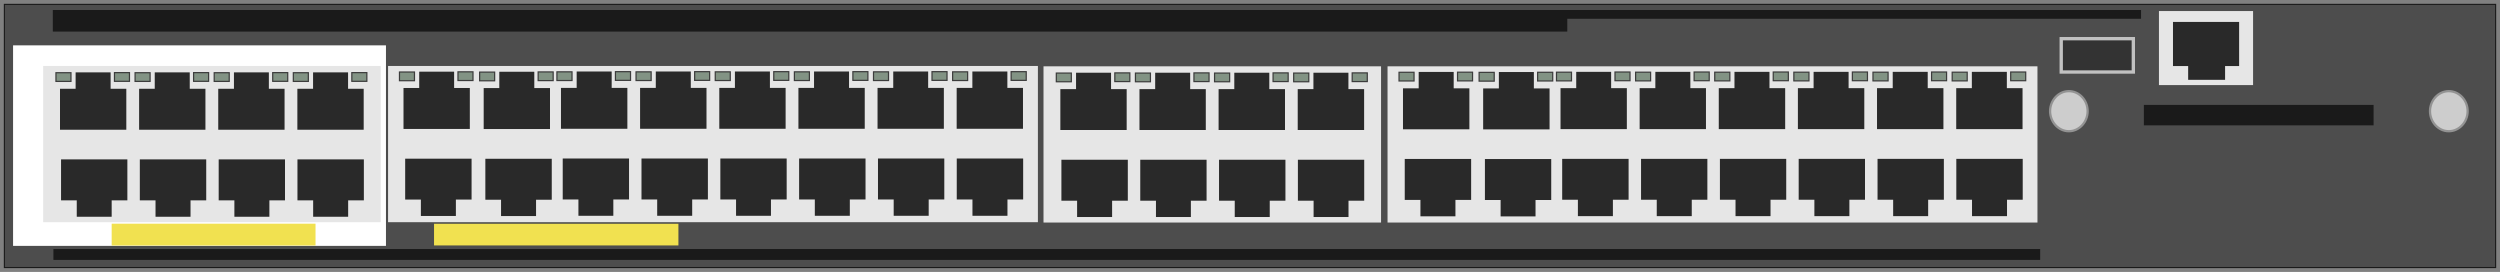 <?xml version="1.0" encoding="UTF-8"?>
<!-- Do not edit this file with editors other than diagrams.net -->
<!DOCTYPE svg PUBLIC "-//W3C//DTD SVG 1.1//EN" "http://www.w3.org/Graphics/SVG/1.1/DTD/svg11.dtd">
<svg xmlns="http://www.w3.org/2000/svg" xmlns:xlink="http://www.w3.org/1999/xlink" version="1.1" width="285px" height="31px" viewBox="-0.5 -0.5 285 31" content="&lt;mxfile host=&quot;Electron&quot; modified=&quot;2022-10-10T12:13:43.919Z&quot; agent=&quot;5.0 (Windows NT 10.0; Win64; x64) AppleWebKit/537.36 (KHTML, like Gecko) draw.io/20.2.8 Chrome/102.0.5.167 Electron/19.0.15 Safari/537.36&quot; version=&quot;20.2.8&quot; etag=&quot;URT6XHAxI6pUuaMIGj5z&quot; type=&quot;device&quot;&gt;&lt;diagram id=&quot;bOvswt-HKlCrU9cfiAb0&quot;&gt;jZNdT4MwFIZ/DbcL0LmxS51TLzQx2YWXTQdHWi0c0h425q+32AIjyxJDAu3zvv04H0RsW3XPRjTyDQvQURoXXcQeozRdpiv37sHZA0c8KI0qPEomsFc/EGAcaKsKsDMjIWpSzRzmWNeQ04wJY/A0t32inp/aiBKuwD4X+pp+qIKkp1m6nvgLqFIOJyerjVcqMZhDJFaKAk8XiO0itjWI5EdVtwXd527Ii1/3dEMdL2agpv8sCHk/Ct2G2MK96DwEK6nSbpRE7OEIhpRLw6s4gH5Hq0hh7bQDEmF1YbjXquwFwsZRbEmrGrZjNWIHx8j7SSGshGJSmv7sqiv77lkYkX8vZANcmPYgFvakKJdgF186Xq8EHxXOsiSu+DLmDRriJbkvNLq1PPMk4Sm/c08SlwdhgU+GhFuNxP3W7gohKy4a6G5mNhnr5focsAIyZ2cZFmxCiUOPs3WYn6aOSbOlZ/KiW1jwidCk5bj1VEc3CKUcplPL/GkX/x3b/QI=&lt;/diagram&gt;&lt;/mxfile&gt;"><rect x="-0.5" y="-0.5" width="285" height="31" fill="#808080" stroke="none"/><defs/><g><rect x="0" y="0" width="284" height="30" fill="#4d4d4d" stroke="#1a1a1a" stroke-width="0.13" pointer-events="all"/><rect x="0" y="0" width="0" height="0" fill="none" stroke="rgb(0, 0, 0)" pointer-events="all"/><rect x="0.99" y="4.67" width="42.51" height="22.86" fill="#fff" stroke="none" pointer-events="all"/><path d="M 4.42 7.02 L 42.9 7.02 L 42.9 24.83 L 4.42 24.83 L 4.42 7.02 Z M 43.74 7.02 L 117.82 7.02 L 117.82 24.83 L 43.74 24.83 L 43.74 7.02 Z M 157.68 7.06 L 231.77 7.06 L 231.77 24.87 L 157.68 24.87 L 157.68 7.06 Z M 118.46 7.06 L 156.94 7.06 L 156.94 24.87 L 118.46 24.87 L 118.46 7.06 Z" fill="#e6e6e6" stroke="none" pointer-events="all"/><rect x="245.62" y="0.76" width="10.73" height="8.44" fill="#e6e6e6" stroke="none" pointer-events="all"/><path d="M 247.22 2 L 247.22 7.03 L 248.95 7.03 L 248.95 8.6 L 253.16 8.6 L 253.16 7.03 L 254.76 7.03 L 254.76 2 L 247.22 2 Z" fill="#292929" stroke="none" pointer-events="all"/><rect x="234.48" y="3.91" width="8.22" height="3.8" fill="#333" stroke="#c1c1c1" stroke-width="0.38" pointer-events="all"/><path d="M 237.49 12.17 C 237.49 13.42 236.53 14.46 235.35 14.46 C 235.35 14.46 235.35 14.46 235.35 14.46 C 234.18 14.46 233.21 13.42 233.21 12.17 C 233.21 10.92 234.18 9.89 235.35 9.89 C 235.35 9.89 235.35 9.89 235.35 9.89 C 236.53 9.89 237.49 10.92 237.49 12.17 Z M 280.81 12.17 C 280.81 13.43 279.84 14.46 278.66 14.46 C 277.49 14.46 276.52 13.43 276.52 12.17 C 276.52 10.92 277.49 9.89 278.66 9.89 C 279.84 9.89 280.81 10.92 280.81 12.17 Z" fill="#cdcdcd" stroke="#939393" stroke-width="0.26" stroke-miterlimit="10" pointer-events="all"/><rect x="0" y="0" width="0" height="0" fill="none" stroke="rgb(0, 0, 0)" pointer-events="all"/><path d="M 12.55 7.78 L 14.26 7.78 L 14.26 8.77 L 12.55 8.77 L 12.55 7.78 Z M 5.88 7.79 L 7.59 7.79 L 7.59 8.78 L 5.88 8.78 L 5.88 7.79 Z M 21.57 7.78 L 23.28 7.78 L 23.28 8.77 L 21.57 8.77 L 21.57 7.78 Z M 14.9 7.79 L 16.61 7.79 L 16.61 8.78 L 14.9 8.78 L 14.9 7.79 Z M 30.59 7.78 L 32.3 7.78 L 32.3 8.77 L 30.59 8.77 L 30.59 7.78 Z M 23.92 7.79 L 25.63 7.79 L 25.63 8.78 L 23.92 8.78 L 23.92 7.79 Z M 39.61 7.78 L 41.32 7.78 L 41.32 8.77 L 39.61 8.77 L 39.61 7.78 Z M 32.94 7.79 L 34.65 7.79 L 34.65 8.78 L 32.94 8.78 L 32.94 7.79 Z M 126.59 7.81 L 128.3 7.81 L 128.3 8.8 L 126.59 8.8 L 126.59 7.81 Z M 119.92 7.83 L 121.63 7.83 L 121.63 8.82 L 119.92 8.82 L 119.92 7.83 Z M 135.61 7.81 L 137.33 7.81 L 137.33 8.8 L 135.61 8.8 L 135.61 7.81 Z M 128.94 7.83 L 130.65 7.83 L 130.65 8.82 L 128.94 8.82 L 128.94 7.83 Z M 144.63 7.81 L 146.35 7.81 L 146.35 8.8 L 144.63 8.8 L 144.63 7.81 Z M 137.96 7.83 L 139.68 7.83 L 139.68 8.82 L 137.96 8.82 L 137.96 7.83 Z M 153.65 7.81 L 155.37 7.81 L 155.37 8.8 L 153.65 8.8 L 153.65 7.81 Z M 146.98 7.83 L 148.7 7.83 L 148.7 8.82 L 146.98 8.82 L 146.98 7.83 Z M 51.71 7.69 L 53.42 7.69 L 53.42 8.68 L 51.71 8.68 L 51.71 7.69 Z M 45.04 7.71 L 46.75 7.71 L 46.75 8.7 L 45.04 8.7 L 45.04 7.71 Z M 60.85 7.7 L 62.56 7.7 L 62.56 8.69 L 60.85 8.69 L 60.85 7.7 Z M 54.18 7.72 L 55.89 7.72 L 55.89 8.71 L 54.18 8.71 L 54.18 7.72 Z M 69.66 7.67 L 71.38 7.67 L 71.38 8.66 L 69.66 8.66 L 69.66 7.67 Z M 62.99 7.69 L 64.71 7.69 L 64.71 8.68 L 62.99 8.68 L 62.99 7.69 Z M 78.69 7.67 L 80.4 7.67 L 80.4 8.66 L 78.69 8.66 L 78.69 7.67 Z M 72.01 7.69 L 73.73 7.69 L 73.73 8.68 L 72.01 8.68 L 72.01 7.69 Z M 87.71 7.67 L 89.42 7.67 L 89.42 8.66 L 87.71 8.66 L 87.71 7.67 Z M 81.04 7.69 L 82.75 7.69 L 82.75 8.68 L 81.04 8.68 L 81.04 7.69 Z M 96.73 7.67 L 98.44 7.67 L 98.44 8.66 L 96.73 8.66 L 96.73 7.67 Z M 90.06 7.69 L 91.77 7.69 L 91.77 8.68 L 90.06 8.68 L 90.06 7.69 Z M 105.75 7.67 L 107.46 7.67 L 107.46 8.66 L 105.75 8.66 L 105.75 7.67 Z M 99.08 7.69 L 100.79 7.69 L 100.79 8.68 L 99.08 8.68 L 99.08 7.69 Z M 114.77 7.67 L 116.49 7.67 L 116.49 8.66 L 114.77 8.66 L 114.77 7.67 Z M 108.1 7.69 L 109.81 7.69 L 109.81 8.68 L 108.1 8.68 L 108.1 7.69 Z M 165.66 7.73 L 167.37 7.73 L 167.37 8.72 L 165.66 8.72 L 165.66 7.73 Z M 158.99 7.74 L 160.7 7.74 L 160.7 8.73 L 158.99 8.73 L 158.99 7.74 Z M 174.79 7.74 L 176.51 7.74 L 176.51 8.73 L 174.79 8.73 L 174.79 7.74 Z M 168.12 7.75 L 169.84 7.75 L 169.84 8.75 L 168.12 8.75 L 168.12 7.75 Z M 183.61 7.71 L 185.32 7.71 L 185.32 8.7 L 183.61 8.7 L 183.61 7.71 Z M 176.94 7.73 L 178.65 7.73 L 178.65 8.72 L 176.94 8.72 L 176.94 7.73 Z M 192.63 7.71 L 194.35 7.71 L 194.35 8.7 L 192.63 8.7 L 192.63 7.71 Z M 185.96 7.73 L 187.67 7.73 L 187.67 8.72 L 185.96 8.72 L 185.96 7.73 Z M 201.65 7.71 L 203.37 7.71 L 203.37 8.7 L 201.65 8.7 L 201.65 7.71 Z M 194.98 7.73 L 196.7 7.73 L 196.7 8.72 L 194.98 8.72 L 194.98 7.73 Z M 210.67 7.71 L 212.39 7.71 L 212.39 8.7 L 210.67 8.7 L 210.67 7.71 Z M 204 7.73 L 205.72 7.73 L 205.72 8.72 L 204 8.72 L 204 7.73 Z M 219.7 7.71 L 221.41 7.71 L 221.41 8.7 L 219.7 8.7 L 219.7 7.71 Z M 213.02 7.73 L 214.74 7.73 L 214.74 8.72 L 213.02 8.72 L 213.02 7.73 Z M 228.72 7.71 L 230.43 7.71 L 230.43 8.7 L 228.72 8.7 L 228.72 7.71 Z M 222.05 7.73 L 223.76 7.73 L 223.76 8.72 L 222.05 8.72 L 222.05 7.73 Z" fill="#829384" stroke="#3c3c3c" stroke-width="0.14" stroke-miterlimit="10" pointer-events="all"/><rect x="0" y="0" width="0" height="0" fill="none" stroke="rgb(0, 0, 0)" pointer-events="all"/><path d="M 8.12 7.75 L 8.12 9.62 L 6.34 9.62 L 6.34 14.29 L 13.9 14.29 L 13.9 9.62 L 12.11 9.62 L 12.11 7.75 L 8.12 7.75 Z M 17.14 7.75 L 17.14 9.62 L 15.36 9.62 L 15.36 14.29 L 22.92 14.29 L 22.92 9.62 L 21.13 9.62 L 21.13 7.75 L 17.14 7.75 Z M 26.17 7.75 L 26.17 9.62 L 24.38 9.62 L 24.38 14.29 L 31.94 14.29 L 31.94 9.62 L 30.15 9.62 L 30.15 7.75 L 26.17 7.75 Z M 35.2 24.21 L 35.2 22.34 L 33.41 22.34 L 33.41 17.67 L 40.98 17.67 L 40.98 22.34 L 39.19 22.34 L 39.19 24.21 L 35.2 24.21 Z M 26.22 24.21 L 26.22 22.34 L 24.43 22.34 L 24.43 17.67 L 31.99 17.67 L 31.99 22.34 L 30.21 22.34 L 30.21 24.21 L 26.22 24.21 Z M 17.23 24.21 L 17.23 22.34 L 15.44 22.34 L 15.44 17.67 L 23.01 17.67 L 23.01 22.34 L 21.22 22.34 L 21.22 24.21 L 17.23 24.21 Z M 8.25 24.21 L 8.25 22.34 L 6.46 22.34 L 6.46 17.67 L 14.02 17.67 L 14.02 22.34 L 12.23 22.34 L 12.23 24.21 L 8.25 24.21 Z M 35.19 7.75 L 35.19 9.62 L 33.4 9.62 L 33.4 14.29 L 40.96 14.29 L 40.96 9.62 L 39.18 9.62 L 39.18 7.75 L 35.19 7.75 Z M 122.17 7.79 L 122.17 9.66 L 120.38 9.66 L 120.38 14.32 L 127.94 14.32 L 127.94 9.66 L 126.16 9.66 L 126.16 7.79 L 122.17 7.79 Z M 131.19 7.79 L 131.19 9.66 L 129.4 9.66 L 129.4 14.32 L 136.96 14.32 L 136.96 9.66 L 135.18 9.66 L 135.18 7.79 L 131.19 7.79 Z M 140.21 7.79 L 140.21 9.66 L 138.42 9.66 L 138.42 14.32 L 145.99 14.32 L 145.99 9.66 L 144.2 9.66 L 144.2 7.79 L 140.21 7.79 Z M 149.25 24.24 L 149.25 22.38 L 147.46 22.38 L 147.46 17.71 L 155.02 17.71 L 155.02 22.38 L 153.23 22.38 L 153.23 24.24 L 149.25 24.24 Z M 140.26 24.24 L 140.26 22.38 L 138.47 22.38 L 138.47 17.71 L 146.04 17.71 L 146.04 22.38 L 144.25 22.38 L 144.25 24.24 L 140.26 24.24 Z M 131.28 24.24 L 131.28 22.38 L 129.49 22.38 L 129.49 17.71 L 137.05 17.71 L 137.05 22.38 L 135.26 22.38 L 135.26 24.24 L 131.28 24.24 Z M 122.29 24.24 L 122.29 22.38 L 120.5 22.38 L 120.5 17.71 L 128.07 17.71 L 128.07 22.38 L 126.28 22.38 L 126.28 24.24 L 122.29 24.24 Z M 149.23 7.79 L 149.23 9.66 L 147.44 9.66 L 147.44 14.32 L 155.01 14.32 L 155.01 9.66 L 153.22 9.66 L 153.22 7.79 L 149.23 7.79 Z M 47.29 7.67 L 47.29 9.53 L 45.5 9.53 L 45.5 14.2 L 53.06 14.2 L 53.06 9.53 L 51.27 9.53 L 51.27 7.67 L 47.29 7.67 Z M 47.48 24.12 L 47.48 22.25 L 45.69 22.25 L 45.69 17.59 L 53.26 17.59 L 53.26 22.25 L 51.47 22.25 L 51.47 24.12 L 47.48 24.12 Z M 56.42 7.68 L 56.42 9.54 L 54.64 9.54 L 54.64 14.21 L 62.2 14.21 L 62.2 9.54 L 60.41 9.54 L 60.41 7.68 L 56.42 7.68 Z M 56.62 24.13 L 56.62 22.27 L 54.83 22.27 L 54.83 17.6 L 62.4 17.6 L 62.4 22.27 L 60.61 22.27 L 60.61 24.13 L 56.62 24.13 Z M 65.24 7.65 L 65.24 9.52 L 63.45 9.52 L 63.45 14.18 L 71.02 14.18 L 71.02 9.52 L 69.23 9.52 L 69.23 7.65 L 65.24 7.65 Z M 74.26 7.65 L 74.26 9.52 L 72.47 9.52 L 72.47 14.18 L 80.04 14.18 L 80.04 9.52 L 78.25 9.52 L 78.25 7.65 L 74.26 7.65 Z M 83.28 7.65 L 83.28 9.52 L 81.5 9.52 L 81.5 14.18 L 89.06 14.18 L 89.06 9.52 L 87.27 9.52 L 87.27 7.65 L 83.28 7.65 Z M 92.3 7.65 L 92.3 9.52 L 90.52 9.52 L 90.52 14.18 L 98.08 14.18 L 98.08 9.52 L 96.29 9.52 L 96.29 7.65 L 92.3 7.65 Z M 101.33 7.65 L 101.33 9.52 L 99.54 9.52 L 99.54 14.18 L 107.1 14.18 L 107.1 9.52 L 105.31 9.52 L 105.31 7.65 L 101.33 7.65 Z M 110.36 24.1 L 110.36 22.24 L 108.57 22.24 L 108.57 17.57 L 116.14 17.57 L 116.14 22.24 L 114.35 22.24 L 114.35 24.1 L 110.36 24.1 Z M 101.38 24.1 L 101.38 22.24 L 99.59 22.24 L 99.59 17.57 L 107.15 17.57 L 107.15 22.24 L 105.37 22.24 L 105.37 24.1 L 101.38 24.1 Z M 92.39 24.1 L 92.39 22.24 L 90.6 22.24 L 90.6 17.57 L 98.17 17.57 L 98.17 22.24 L 96.38 22.24 L 96.38 24.1 L 92.39 24.1 Z M 83.41 24.1 L 83.41 22.24 L 81.62 22.24 L 81.62 17.57 L 89.18 17.57 L 89.18 22.24 L 87.39 22.24 L 87.39 24.1 L 83.41 24.1 Z M 74.42 24.1 L 74.42 22.24 L 72.63 22.24 L 72.63 17.57 L 80.2 17.57 L 80.2 22.24 L 78.41 22.24 L 78.41 24.1 L 74.42 24.1 Z M 65.44 24.1 L 65.44 22.24 L 63.65 22.24 L 63.65 17.57 L 71.21 17.57 L 71.21 22.24 L 69.42 22.24 L 69.42 24.1 L 65.44 24.1 Z M 110.35 7.65 L 110.35 9.52 L 108.56 9.52 L 108.56 14.18 L 116.12 14.18 L 116.12 9.52 L 114.34 9.52 L 114.34 7.65 L 110.35 7.65 Z M 161.23 7.7 L 161.23 9.57 L 159.44 9.57 L 159.44 14.24 L 167.01 14.24 L 167.01 9.57 L 165.22 9.57 L 165.22 7.7 L 161.23 7.7 Z M 161.43 24.16 L 161.43 22.29 L 159.64 22.29 L 159.64 17.62 L 167.21 17.62 L 167.21 22.29 L 165.42 22.29 L 165.42 24.16 L 161.43 24.16 Z M 170.37 7.71 L 170.37 9.58 L 168.58 9.58 L 168.58 14.25 L 176.15 14.25 L 176.15 9.58 L 174.36 9.58 L 174.36 7.71 L 170.37 7.71 Z M 170.57 24.17 L 170.57 22.3 L 168.78 22.3 L 168.78 17.63 L 176.34 17.63 L 176.34 22.3 L 174.55 22.3 L 174.55 24.17 L 170.57 24.17 Z M 179.19 7.69 L 179.19 9.55 L 177.4 9.55 L 177.4 14.22 L 184.96 14.22 L 184.96 9.55 L 183.17 9.55 L 183.17 7.69 L 179.19 7.69 Z M 188.21 7.69 L 188.21 9.55 L 186.42 9.55 L 186.42 14.22 L 193.98 14.22 L 193.98 9.55 L 192.2 9.55 L 192.2 7.69 L 188.21 7.69 Z M 197.23 7.69 L 197.23 9.55 L 195.44 9.55 L 195.44 14.22 L 203.01 14.22 L 203.01 9.55 L 201.22 9.55 L 201.22 7.69 L 197.23 7.69 Z M 206.25 7.69 L 206.25 9.55 L 204.46 9.55 L 204.46 14.22 L 212.03 14.22 L 212.03 9.55 L 210.24 9.55 L 210.24 7.69 L 206.25 7.69 Z M 215.27 7.69 L 215.27 9.55 L 213.48 9.55 L 213.48 14.22 L 221.05 14.22 L 221.05 9.55 L 219.26 9.55 L 219.26 7.69 L 215.27 7.69 Z M 224.31 24.14 L 224.31 22.27 L 222.52 22.27 L 222.52 17.61 L 230.09 17.61 L 230.09 22.27 L 228.3 22.27 L 228.3 24.14 L 224.31 24.14 Z M 215.32 24.14 L 215.32 22.27 L 213.54 22.27 L 213.54 17.61 L 221.1 17.61 L 221.1 22.27 L 219.31 22.27 L 219.31 24.14 L 215.32 24.14 Z M 206.34 24.14 L 206.34 22.27 L 204.55 22.27 L 204.55 17.61 L 212.11 17.61 L 212.11 22.27 L 210.33 22.27 L 210.33 24.14 L 206.34 24.14 Z M 197.35 24.14 L 197.35 22.27 L 195.57 22.27 L 195.57 17.61 L 203.13 17.61 L 203.13 22.27 L 201.34 22.27 L 201.34 24.14 L 197.35 24.14 Z M 188.37 24.14 L 188.37 22.27 L 186.58 22.27 L 186.58 17.61 L 194.14 17.61 L 194.14 22.27 L 192.36 22.27 L 192.36 24.14 L 188.37 24.14 Z M 179.38 24.14 L 179.38 22.27 L 177.59 22.27 L 177.59 17.61 L 185.16 17.61 L 185.16 22.27 L 183.37 22.27 L 183.37 24.14 L 179.38 24.14 Z M 224.29 7.69 L 224.29 9.55 L 222.51 9.55 L 222.51 14.22 L 230.07 14.22 L 230.07 9.55 L 228.28 9.55 L 228.28 7.69 L 224.29 7.69 Z" fill="#292929" stroke="none" pointer-events="all"/><path d="M 5.59 27.89 L 232.08 27.89 L 232.08 29.13 L 5.59 29.13 L 5.59 27.89 Z M 5.52 0.64 L 243.58 0.64 L 243.58 1.64 L 178.17 1.64 L 178.17 3.1 L 5.52 3.1 L 5.52 0.64 Z M 243.9 11.46 L 270.09 11.46 L 270.09 13.79 L 243.9 13.79 L 243.9 11.46 Z" fill="#1a1a1a" stroke="none" pointer-events="all"/><path d="M 48.98 25.01 L 76.84 25.01 L 76.84 27.48 L 48.98 27.48 L 48.98 25.01 Z M 12.23 25 L 35.47 25 L 35.47 27.49 L 12.23 27.49 L 12.23 25 Z" fill="#f1e150" stroke="none" pointer-events="all"/></g></svg>